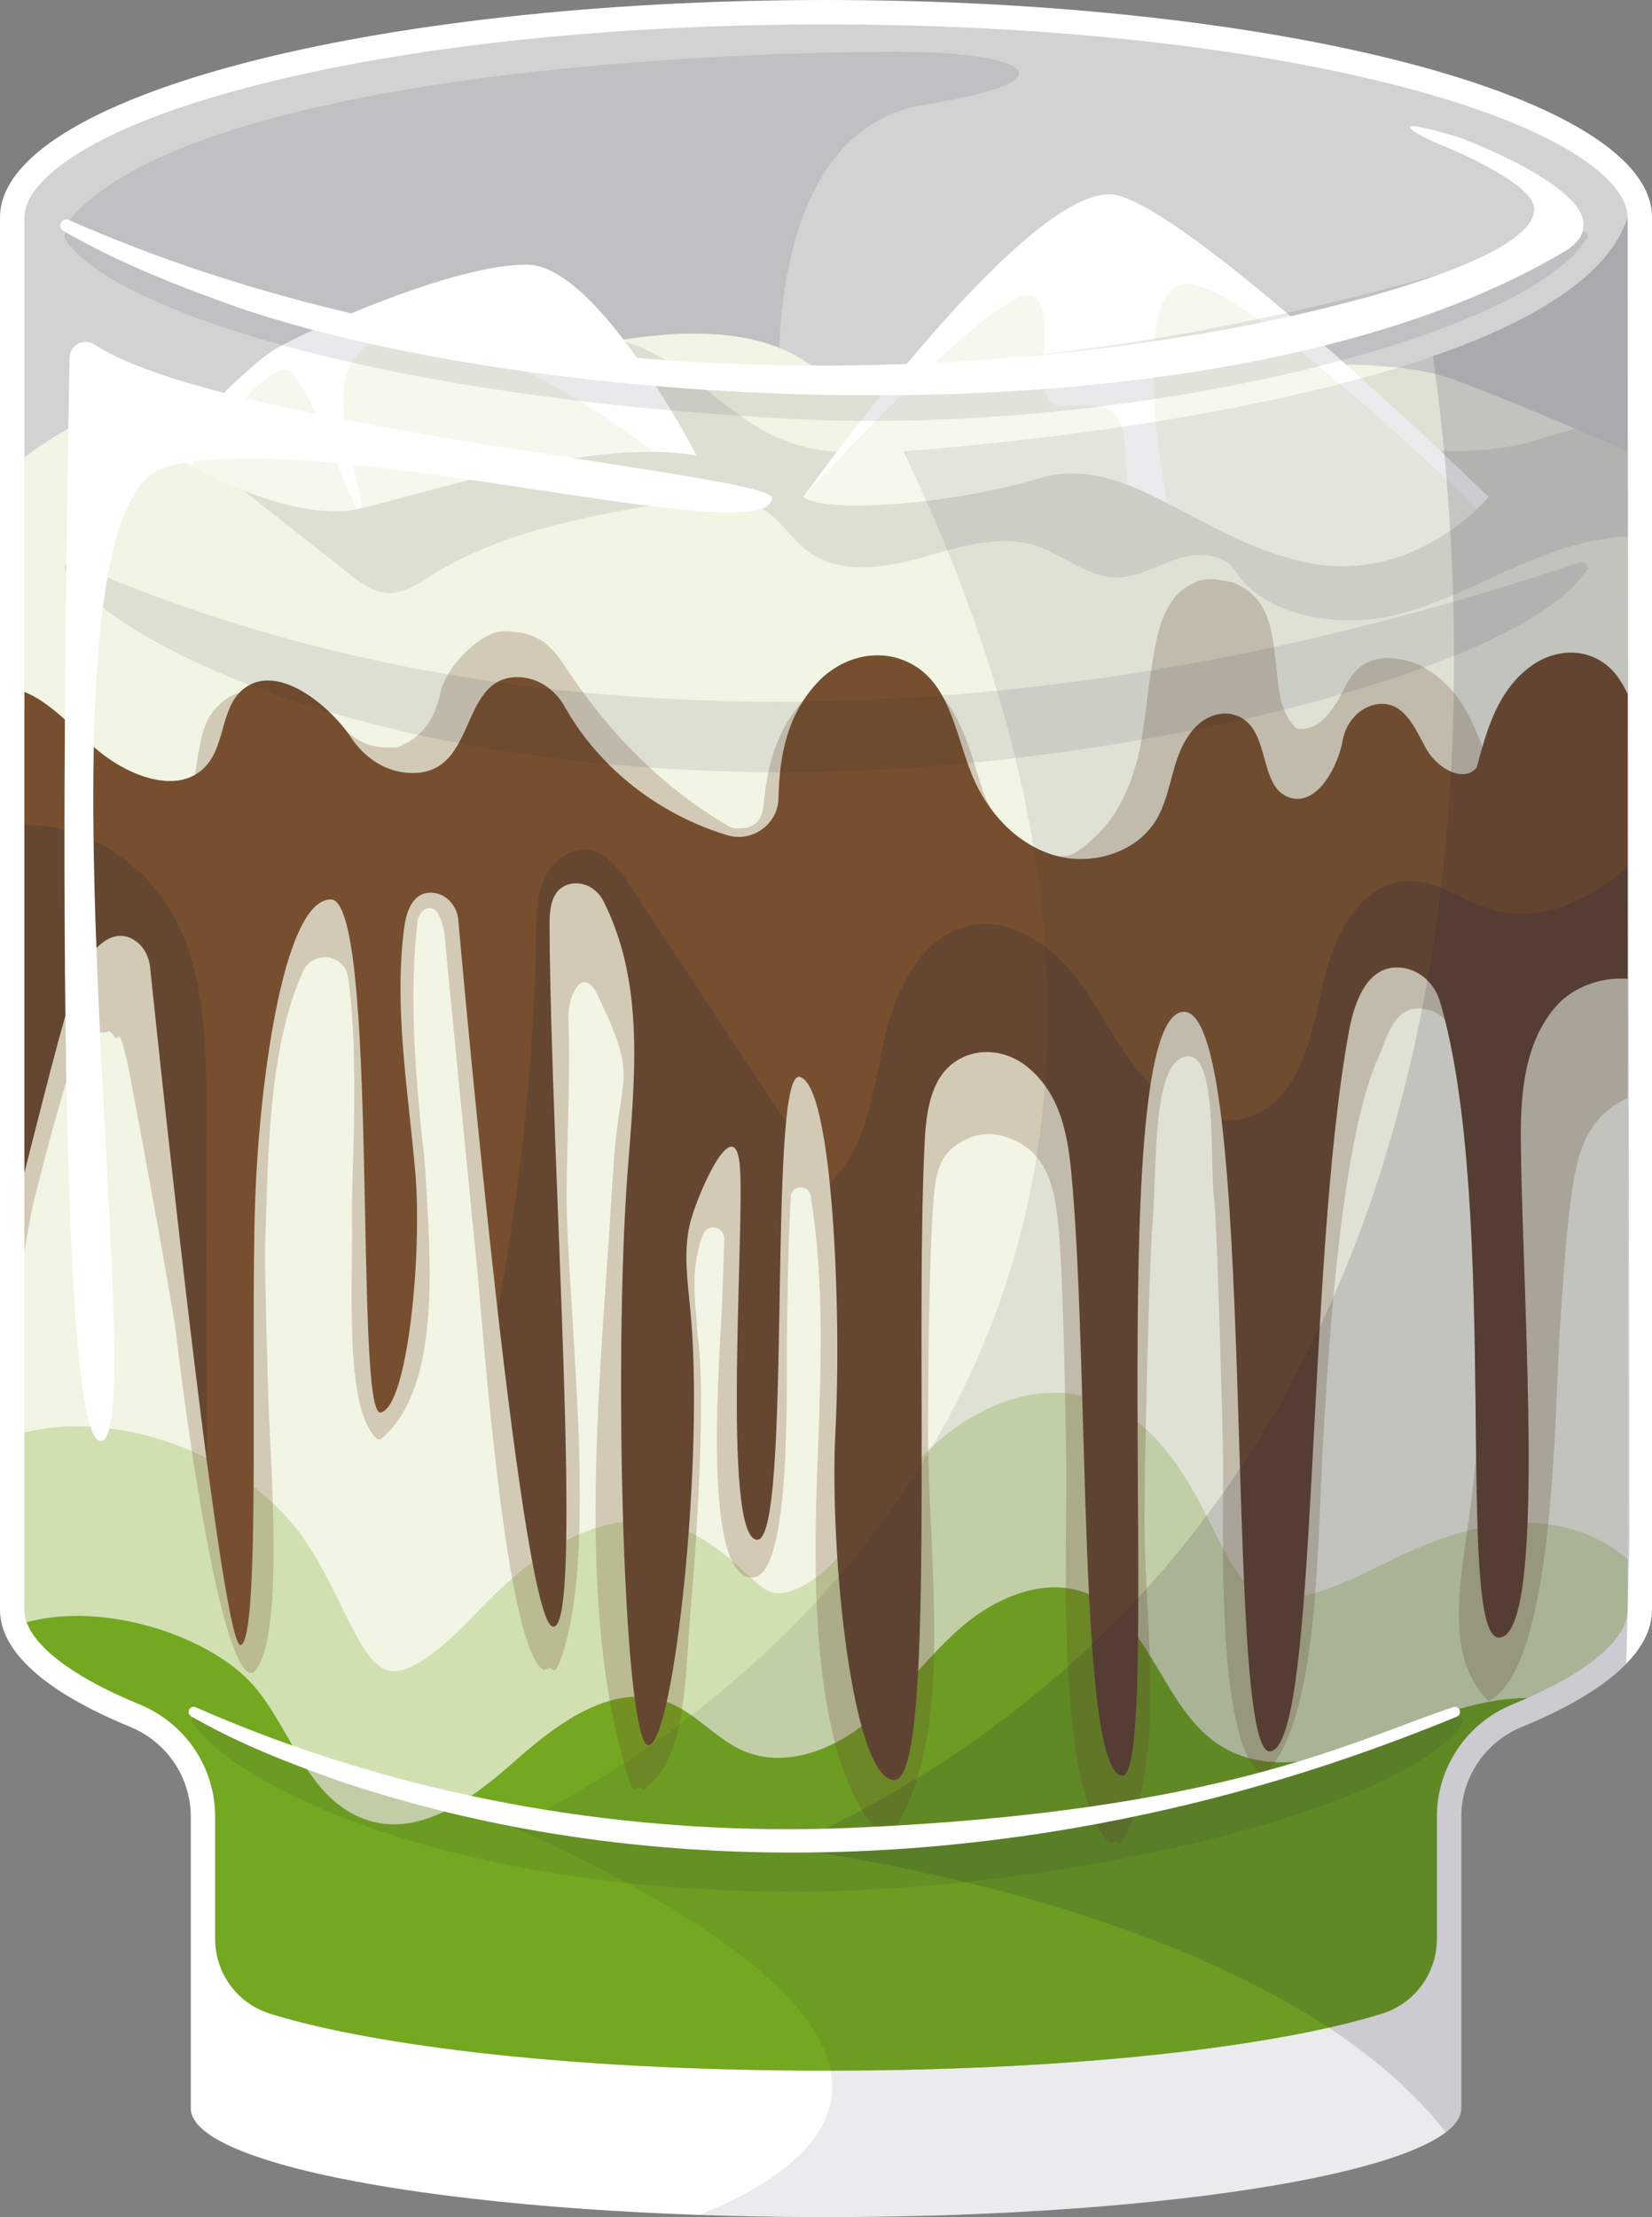 <?xml version="1.0" encoding="UTF-8"?>
<svg id="a" data-name="Layer 1" xmlns="http://www.w3.org/2000/svg" xmlns:xlink="http://www.w3.org/1999/xlink" viewBox="0 0 559.01 750">
  <rect x="0" y="0" width="559.01" height="750" fill="#808080" stroke="none"/>
  <defs>
    <clipPath id="b">
      <path d="M279.51,0C125.14,0,0,32.93,0,73.55v470.98c0,14.6,16.17,28.19,44.03,39.63,12.37,5.08,20.53,17.05,20.53,30.42v98.64c0,20.31,96.24,36.78,214.95,36.78s214.95-16.46,214.95-36.78v-98.64c0-13.37,8.16-25.34,20.53-30.42,27.87-11.44,44.03-25.04,44.03-39.63V73.55C559.01,32.93,433.88,0,279.51,0Z" fill="#fff"/>
    </clipPath>
    <clipPath id="c">
      <path d="M279.51,700.45c-94.21,0-158.6-9.93-188.3-19.34-10.98-3.48-18.39-13.69-18.39-25.21v-41.32c0-16.72-10.07-31.66-25.65-38.06-24.73-10.15-38.91-21.81-38.91-31.99V73.55c0-11.65,19.89-29.33,75.71-44.02,52.12-13.72,121.57-21.27,195.54-21.27s143.42,7.55,195.54,21.27c55.82,14.69,75.71,32.37,75.71,44.02v470.98c0,10.18-14.18,21.84-38.91,31.99-15.58,6.39-25.65,21.33-25.65,38.06v41.32c0,11.52-7.41,21.73-18.39,25.21-29.7,9.42-94.09,19.34-188.3,19.34Z" fill="#d2d2d2"/>
    </clipPath>
    <clipPath id="d">
      <path d="M595.12,293.28l-13.33,2.63v-129.45s-52.22-23.93-89.2-37.83c-36.99-13.9-120.75,4.11-149.9,2.6-29.15-1.5-47.27,5.84-70.84-9.37-23.56-15.21-61.95-8.34-92.56,0-30.61,8.34-67.45,25.02-107.17,14.67-39.73-10.35-77.22,29.94-77.22,29.94l-48.41,130.54,1.58,409.43,362.99,23.77,278.72-1.08,35.41-409.61-30.08-26.24Z" fill="#f2f4e4"/>
    </clipPath>
    <clipPath id="e">
      <path d="M31.05,252.04c10.89,10.1,29.59,17.95,39.1,6.54,6-7.21,4.71-19.02,11.81-25.15,11.54-9.97,29.73,5.32,36.93,16.18,4.17,6.28,10.6,10.89,18.09,11.72,25.12,2.78,17.51-31.95,37.87-32.27,6.77-.1,12.88,4,16.19,9.91,11.78,21.01,32.15,36.68,55.12,43.57,8.42,2.53,17.09-3.72,17.27-12.51.3-14.35,2.89-28.43,13.52-39.51,7.38-7.69,18.6-11.07,28.56-7.27,15.94,6.08,17.49,24.72,23.56,39.29,5.07,12.16,14.78,22.86,27.39,26.69,12.6,3.83,27.91-.55,34.74-11.81,5.92-9.76,4.89-22.6,13.3-31.43,3.32-3.49,8.17-5.46,12.83-4.26,13.28,3.44,7.82,24.79,19.26,28.15,9.51,2.8,16.32-11.28,17.74-19.32,1.1-6.23,5.71-11.59,11.99-12.36,8.86-1.09,12.47,8.19,16.31,15.15,3.47,6.28,12.49,11.82,17.07,6.29,3.41-12.85,7.14-26.3,18.62-34.49,6.01-4.29,13.85-5.76,20.67-2.93,13.99,5.83,13.82,24.08,21.52,36.32,5.81,9.24,16.2,14.96,21.69,24.39,10.92,18.74-1.53,41.99-13.67,59.97-6.03-15.49-30.38-15.19-41.59-2.92-11.21,12.27-12.54,30.43-12.33,47.05.73,56.07,8.68,164.7-7.03,166.92-15.73,2.23.39-145.56-20.35-215.27-1.79-6.02-6.91-10.74-13.17-11.35-11.28-1.11-15.75,11.42-17.6,21.5-14.74,80.42-10.16,241.86-26.65,243.6-16.5,1.74-3.29-256.51-30.18-250.05-26.89,6.46-5.65,260.94-20.13,258.3-14.48-2.64-11.01-132.53-16.52-198.8-1.23-14.78-2.79-30.51-15.07-40.77-5.83-4.87-13.91-6.72-20.98-3.93-11.99,4.75-13.53,18.34-14.09,30.03-3.41,71.64,4,214.92-10.23,214.92s-22.04-77.47-19.91-118.01c2.13-40.53-.91-117.24-12.1-119.82-11.19-2.58-2.24,157.32-14.44,156.57-12.2-.75-3.96-107.8-5.83-126.84s-15.04,11.41-17.02,20.56c-1.98,9.14-.71,18.63.22,27.94,4.99,49.55-5.39,145.91-13.9,147.81-8.52,1.9-12.14-129.04-7.28-193.56,2.35-31.14,6.17-63.82-8.22-92.08-2.12-4.16-6.77-6.75-11.3-5.65-6.3,1.53-6.89,8.25-6.87,13.8.3,79.11,12.08,241.64.91,237.33s-31.84-239.47-31.84-239.47c-.61-4.6-4.25-8.52-8.89-8.73-6.54-.3-8.69,6.48-9.4,12.06-3.51,27.47,1.46,55.2,3.81,82.8,2.35,27.59-2.62,79.25-11.75,80.98s-.33-174.01-16.96-173.57c-16.62.44-24.35,66.47-25.51,102.21-1.63,50.01,1.94,148.39-4.9,150.03-6.83,1.64-30.66-229.58-30.66-229.58-.43-3.23-1.9-6.35-4.5-8.32-9.25-7.03-18.34,5.77-21.46,15.9-12.97,42.06-29.33,124.59-38.92,126.17-9.58,1.59-9.42-27.04-11.15-33.67-2.98-11.45-5.23-23.09-6.74-34.82-3.13-24.26-3.14-48.92-.05-73.18,3.09-24.26,9.31-48.1,18.56-70.74,3.88-9.49,4.71-16.31,15.87-15.58,10.94.71,21.22,12.49,28.65,19.38Z" fill="#774f2f"/>
    </clipPath>
    <clipPath id="f">
      <path d="M271.85,168.11s77.92-109.6,106.43-102c28.51,7.6,125.44,102,125.44,102,0,0-24.71,29.78-61.45,22.17-36.74-7.6-60.82-37.38-90.59-28.51-29.78,8.87-72.22,12.04-79.82,6.34Z" fill="#fff"/>
    </clipPath>
    <clipPath id="g">
      <path d="M56.45,152.9s39.91,25.34,65.89,19.01c25.97-6.34,79.82-24.07,113.4-17.74,0,0-32.94-63.99-57.02-64.62-24.07-.63-74.76,22.17-85.53,28.51-10.77,6.34-36.74,34.84-36.74,34.84Z" fill="#fff"/>
    </clipPath>
    <clipPath id="h">
      <path d="M213.45,756.6s177.42-40.45-40.28-138.79c0,0,294.99-126.07,132.52-465.18,0,0,224.26-14.36,245.07-79.08l.58,447.87s-5.62,260.11-15.49,263.66-322.39-28.48-322.39-28.48Z" fill="#23253a" opacity=".09"/>
    </clipPath>
  </defs>
  <g>
    <path d="M279.51,0C125.14,0,0,32.93,0,73.55v470.98c0,14.6,16.17,28.19,44.03,39.63,12.37,5.08,20.53,17.05,20.53,30.42v98.64c0,20.31,96.24,36.78,214.95,36.78s214.95-16.46,214.95-36.78v-98.64c0-13.37,8.16-25.34,20.53-30.42,27.87-11.44,44.03-25.04,44.03-39.63V73.55C559.01,32.93,433.88,0,279.51,0Z" fill="#fff"/>
    <g clip-path="url(#b)">
      <g>
        <path d="M279.51,700.45c-94.21,0-158.6-9.93-188.3-19.34-10.98-3.48-18.39-13.69-18.39-25.21v-41.32c0-16.72-10.07-31.66-25.65-38.06-24.73-10.15-38.91-21.81-38.91-31.99V73.55c0-11.65,19.89-29.33,75.71-44.02,52.12-13.72,121.57-21.27,195.54-21.27s143.42,7.55,195.54,21.27c55.82,14.69,75.71,32.37,75.71,44.02v470.98c0,10.18-14.18,21.84-38.91,31.99-15.58,6.39-25.65,21.33-25.65,38.06v41.32c0,11.52-7.41,21.73-18.39,25.21-29.7,9.42-94.09,19.34-188.3,19.34Z" fill="#d2d2d2"/>
        <g clip-path="url(#c)">
          <path d="M263.76,128.78s-5.14-84.55,48.99-93.35c54.13-8.8,31.83-17.85-8.12-17.91-73.53-.1-240.81,9.23-281.22,56.96,0,0,117.63,54.1,240.34,54.29Z" fill="#23253a" opacity=".1"/>
          <g>
            <path d="M595.12,293.28l-13.33,2.63v-129.45s-52.22-23.93-89.2-37.83c-36.99-13.9-120.75,4.11-149.9,2.6-29.15-1.5-47.27,5.84-70.84-9.37-23.56-15.21-61.95-8.34-92.56,0-30.61,8.34-67.45,25.02-107.17,14.67-39.73-10.35-77.22,29.94-77.22,29.94l-48.41,130.54,1.58,409.43,362.99,23.77,278.72-1.08,35.41-409.61-30.08-26.24Z" fill="#f2f4e4"/>
            <g clip-path="url(#d)">
              <path d="M256.58,773.97c-27.09,0-54.38-2.27-81.1-6.74-70.18-11.75-122.83-37.62-160.95-79.11-31.91-34.72-73.34-110.86-48.68-167.33,10.62-24.33,32.57-38.29,60.22-38.29s57.82,13.83,74.05,34.42c6.37,8.09,10.98,17.5,15.04,25.81,6.12,12.52,10.23,20.26,15.71,22.21.8.28,1.6.42,2.46.42,8.98,0,22.91-14.55,28.15-20.02,12.64-13.21,32.02-30.76,54.34-30.76,6,0,11.86,1.26,17.41,3.75,7.86,3.52,13.9,9.06,18.75,13.51,3,2.76,5.84,5.36,7.93,6.37,1,.48,2.11.72,3.4.72,4.97,0,11.64-3.51,17.41-9.17,4.78-4.69,9.32-10.56,14.13-16.77,5.42-7.01,11.02-14.25,17.8-20.97,13.59-13.47,29.31-20.88,44.28-20.88,6.42,0,12.62,1.36,18.43,4.05,18.18,8.41,27.43,26.73,34.86,41.45,4.53,8.97,8.81,17.44,13.67,21.1,2.68,2.02,5.83,2.96,9.9,2.96,10.41,0,23.4-6.09,35.8-12.32,17.71-8.9,32.98-13.22,46.68-13.22,15.73,0,29.48,6.02,39.77,17.4,14.45,15.99,20.37,41.67,15.44,67.01-4.33,22.32-15.79,39.97-24.02,51.3-40.82,56.15-103.28,93.74-185.67,111.73-34.53,7.54-69.92,11.36-105.19,11.36Z" fill="#73a820" opacity=".26"/>
              <path d="M124.9,615.91c18.23,5.5,36.07-8.36,50.3-21.01,14.23-12.65,32.89-25.9,50.68-19.12,9.7,3.7,16.55,12.74,26.15,16.7,14,5.78,30.28-.72,41.91-10.42,11.63-9.7,20.44-22.41,32.01-32.18,11.57-9.76,27.75-16.44,41.84-10.89,21.52,8.47,25.48,38.91,44.95,51.39,19.12,12.26,44.07,2.57,64.95-6.36,20.88-8.92,47.65-15.97,64.18-.4,9.8,9.22,12.47,24.26,9.47,37.38-3,13.12-10.86,24.6-19.59,34.83-43.02,50.36-108.62,76.07-173.74,88.16-59.13,10.98-120.06,12.27-179.6,3.79-54.35-7.74-109.55-24.71-149.84-62.01-25.99-24.06-63.42-80.61-44.34-117.78,17.82-34.74,79.34-21.8,100.75,1.31,13.59,14.67,18.76,40.19,39.93,46.59Z" fill="#73a820"/>
              <path d="M299.7,617.57c-3.41.75-3.57,1.67-7.04-3.68-18.57-28.62-17.28-86.07-16.08-117.62,1.28-33.72,2.43-62.32-2.25-91.69-.64-4.02-6.5-3.8-6.74.27-1.03,17.57-1.15,39-1.25,42.97-.42,16.65,2.15,86.76-12.17,85.85-17.51-1.12-10.06-79.92-9.75-94.91.04-2,.47-11.11.64-19.71.09-4.18-5.8-5.33-7.21-1.39-.78,2.18-1.41,4.3-1.81,6.2-1.88,8.89-.78,16.43-.18,24.86.04.61.12,2.55.19,3,3.16,20.03-.95,77.94-2.06,89.23-2.35,24-.83,53.17-15.73,63.98-1.56,1.13.19.77-1.39-.25-1.57-1.02-1.88,3.83-3.89-2.37-19-58.4-9.45-138.61-5.86-200.95.11-1.92.39-5.05.5-6.92,1.98-32.35,8.83-28.14-5.3-57.63-5.36-11.2-10.26.91-10,7.37.91,23.11-1.06,50.94-.49,67.31,1.55,43.94,10.31,117.74-2.48,150.88-2.14,5.53-2.58.47-3.87,2.14-.97,1.26-.12.23-.14.22-1.66-.93-.28,1.4-2.22-.37-12.34-11.26-19.45-112.24-21.59-134.47-1.04-10.77-10.48-106.09-10.75-110.12-1.23-18.15-8.96-12.59-9.46-8.36-2.64,22.48-1.25,45.01.94,67.83.7,7.28,1.51,12.46,1.91,20.69,1.16,23.8,5.67,69.62-15.17,86.77-.34.28-.7.25-.87.13-.17-.12-.02.36-.04.35-11.96-9.35-8.54-53.29-9.03-76.08-.22-9.98,2.71-53.35-1.3-80.57-1.16-7.9-11.94-9.2-15.23-1.92-11.92,26.34-11.77,63.51-12.74,90.24-.39,10.86.92,49.83,1.03,54.6.44,18.41,5.91,82.87-5.12,92.35-.54.46-.73-.07-1.01.02-.28.1-.09.26-.22.2-11.22-5.36-22.76-96.3-24.95-115.39-1.06-9.25-15.7-88.34-16.55-91.84-3.34-13.84-2.47-5.35-4.32-8.19-1.86-2.84-1.92-1.26-3.3-1.36-6.32-.46-9.63,7.02-11.47,12.31-3.54,10.17-10.75,37.76-12.36,44.51-5.27,22.1-7.31,65.22-26.45,76.75-1.18.71-.97-.12-1.42.12-.45.24-.09.03-.09.03-12.34-2.23-13-17.81-14.53-27.76-.37-2.4-.87-5.61-1.27-7.07-3.46-12.68-6.27-22.09-8.15-35.24-3.88-27.13-4.64-55.43-.53-83.03,4.11-27.6,13.29-52.05,26.05-76.54.69-1.32,1.03-1.9,1.68-3.11,4.11-7.69,7.96-11.8,17.19-11.52.48.01,1.1.07,1.74.28,10.82,3.44,17.22,11.93,23.62,20.71,1.07,1.46,2.48,2.91,3.08,4.02,3.85,7.1,15.87,11.87,20.73,11.62,3.63-.19.83-.03.83-.03,4.7-1.15,6.99-2.31,9.31-6.24,2.33-3.93,2.72-7.06,3.51-12.19.8-5.13,1.83-12.19,5.75-16.76,2.68-3.13,6.15-5.6,10.41-6.16,12.7-1.68,24.97,5.14,33.76,12.94,5.8,5.15,9.39,6.09,16.31,5.98.95-.01,1.57-.11,2.28-.42,8.01-3.48,11.69-9.19,13.76-18.31,2.07-9.11,13.17-19.35,19.45-20.36,4.7-.75,1.05-.21,1.06-.21,10.48-.08,15.73,2.92,21.2,11.27,14.57,22.24,32.15,40.63,55.16,54.31.89.53,1.82.99,2.74,1.06,5.21.4,9.01-1.52,9.61-7.39,1.55-15.13,4.54-27.08,16.09-38.59,5.7-5.68,14.81-9.34,23.29-9.28,3.48.03,7.11.64,10.2,2.15,13.48,6.61,17.93,18.84,22.09,32.02,1.31,4.13,2.26,7.92,3.63,10.9,4.96,10.74,11.46,19.51,23.73,19.64,3.01.03,4.69.18,7.85-2.09,10.53-7.58,16.08-17.13,19.7-30.74,1.91-7.2,3.11-19.78,4.19-27.03,1.62-10.81,3.26-25.5,12.33-31.17,5.82-3.64,9.24-2.96,15.1-1.72,1.63.34,2.76,1.14,4.07,1.86,9.64,5.28,10.16,17.45,11.21,26.16s1.09,14.89,6.12,20.7c.72.83.93.93,1.61.97,8.37.5,12.64-8.55,16.35-15.51,4.73-8.87,13.02-10.04,22.59-6.88.8.26,1.75.62,2.44,1.01,10.53,5.91,15.21,13.7,19.57,24.49.56,1.39.83,2.2,1.34,3.31,2.18,4.71,5.68,8.92,10.18,11.02.77.36,1.29.58,1.5.19,7.42-13.51,16.44-21.88,31.5-26.67,5.6-1.78,12.64-1.47,18.46-.32,3.36.66,6.87,2.11,9.59,4.11,10.37,7.64,13.44,18.58,16.67,30.29,1.69,6.12,2.85,10.87,5.4,16.53,2.55,5.66,6.24,9.72,9.93,15.11,3.69,5.39,8.91,10.75,10.86,17.62,7.64,26.98-3.23,47.86-19.59,68.89-1.07,1.38-2.85,1.16-3.64,1.15-.79,0-.43-.04-.6-.11-1.73-.75-2.4-1.37-2.96-3.25-2.26-7.59-8.46-10.47-15.49-13.48-7.03-3.01-17.41-5.24-23.89-2.11-15.46,7.47-16.83,23.76-18.63,37.31-1.38,10.4-2.82,34-3.16,38.64-1.95,26.39-1.33,114.45-23.55,127.12-.3.17-.53.51-.85.18-.32-.32,0,0,0,0-17.57-17.69-6.86-47.6-4.2-81.37,2.19-27.7,9.41-102.94-4.87-140.07-1.81-4.7-5.92-11.33-11.58-12.27-.43-.07-.74-.17-1.17-.24-10.15-1.58-12.49,10.24-15.56,17.1-13.13,29.35-17.02,106.35-18.28,126.32-2.28,36.09-1.15,98.03-20.18,115.73-.24.22-.35-.08-.58-.23-16.22-10.32-12.82-85.09-13.26-108.54-.17-9.22-1.94-77.11-3-85.64-1.65-13.31,1.44-51.17-9.85-48.59-11.29,2.58-9.36,36.94-11.07,57.18-1.09,12.9-2.81,85.06-2.64,102.73.32,33.7,7.14,77.6-6.59,103.75-2.68,5.1-2.61.59-4.05,2.03-1.08,1.08-.19.16-.19.15-.57-.24-.68.48-1.07.1-18.6-18.12-14.13-99.48-14.63-130.57-.17-10.44-.82-57.96-2.45-76.03-.99-11.01-2.32-24.17-13.43-30.24-3.22-1.76-7.43-3.13-11.41-2.85-1.9.13-3.65.45-5.56,1.29-9.73,4.26-11.17,10.31-12.08,21.72-1.57,19.76-1.78,62.6-1.77,78.6.02,41.96,8.54,96.73-9.14,129.63-3.73,6.95-1.8,1.93-5.21,2.67Z" fill="#774f2f" opacity=".25"/>
              <g>
                <path d="M31.05,252.04c10.89,10.1,29.59,17.95,39.1,6.54,6-7.21,4.71-19.02,11.81-25.15,11.54-9.97,29.73,5.32,36.93,16.18,4.17,6.28,10.6,10.89,18.09,11.72,25.12,2.78,17.51-31.95,37.87-32.27,6.77-.1,12.88,4,16.19,9.91,11.78,21.01,32.15,36.68,55.12,43.57,8.42,2.53,17.09-3.72,17.27-12.51.3-14.35,2.89-28.43,13.52-39.51,7.38-7.69,18.6-11.07,28.56-7.27,15.94,6.08,17.49,24.72,23.56,39.29,5.07,12.16,14.78,22.86,27.39,26.69,12.6,3.83,27.91-.55,34.74-11.81,5.92-9.76,4.89-22.6,13.3-31.43,3.32-3.49,8.17-5.46,12.83-4.26,13.28,3.44,7.82,24.79,19.26,28.15,9.51,2.8,16.32-11.28,17.74-19.32,1.1-6.23,5.71-11.59,11.99-12.36,8.86-1.09,12.47,8.19,16.31,15.15,3.47,6.28,12.49,11.82,17.07,6.29,3.41-12.85,7.14-26.3,18.62-34.49,6.01-4.29,13.85-5.76,20.67-2.93,13.99,5.83,13.82,24.08,21.52,36.32,5.81,9.24,16.2,14.96,21.69,24.39,10.92,18.74-1.53,41.99-13.67,59.97-6.03-15.49-30.38-15.19-41.59-2.92-11.21,12.27-12.54,30.43-12.33,47.05.73,56.07,8.68,164.7-7.03,166.92-15.73,2.23.39-145.56-20.35-215.27-1.79-6.02-6.91-10.74-13.17-11.35-11.28-1.11-15.75,11.42-17.6,21.5-14.74,80.42-10.16,241.86-26.65,243.6-16.5,1.74-3.29-256.51-30.18-250.05-26.89,6.46-5.65,260.94-20.13,258.3-14.48-2.64-11.01-132.53-16.52-198.8-1.23-14.78-2.79-30.51-15.07-40.77-5.83-4.87-13.91-6.72-20.98-3.93-11.99,4.75-13.53,18.34-14.09,30.03-3.41,71.64,4,214.92-10.23,214.92s-22.04-77.47-19.91-118.01c2.13-40.53-.91-117.24-12.1-119.82-11.19-2.58-2.24,157.32-14.44,156.57-12.2-.75-3.96-107.8-5.83-126.84s-15.04,11.41-17.02,20.56c-1.98,9.14-.71,18.63.22,27.94,4.99,49.55-5.39,145.91-13.9,147.81-8.52,1.9-12.14-129.04-7.28-193.56,2.35-31.14,6.17-63.82-8.22-92.08-2.12-4.16-6.77-6.75-11.3-5.65-6.3,1.53-6.89,8.25-6.87,13.8.3,79.11,12.08,241.64.91,237.33s-31.84-239.47-31.84-239.47c-.61-4.6-4.25-8.52-8.89-8.73-6.54-.3-8.69,6.48-9.4,12.06-3.51,27.47,1.46,55.2,3.81,82.8,2.35,27.59-2.62,79.25-11.75,80.98s-.33-174.01-16.96-173.57c-16.62.44-24.35,66.47-25.51,102.21-1.63,50.01,1.94,148.39-4.9,150.03-6.83,1.64-30.66-229.58-30.66-229.58-.43-3.23-1.9-6.35-4.5-8.32-9.25-7.03-18.34,5.77-21.46,15.9-12.97,42.06-29.33,124.59-38.92,126.17-9.58,1.59-9.42-27.04-11.15-33.67-2.98-11.45-5.23-23.09-6.74-34.82-3.13-24.26-3.14-48.92-.05-73.18,3.09-24.26,9.31-48.1,18.56-70.74,3.88-9.49,4.71-16.31,15.87-15.58,10.94.71,21.22,12.49,28.65,19.38Z" fill="#774f2f"/>
                <g clip-path="url(#e)">
                  <path d="M69.82,372.54c.14,47.56.29,95.12.43,142.68.05,17.34.38,35.69,9.48,50.45,9.1,14.76,30.34,23.47,44.36,13.27,7.47-5.44,11.07-14.61,14.14-23.33,27.07-76.97,41.71-158.3,43.21-239.88.12-6.3.2-12.82,2.8-18.56,2.61-5.74,8.49-10.51,14.74-9.71,6.3.81,10.57,6.62,14.07,11.93,22.32,33.85,44.64,67.7,66.96,101.55,13.22-11.79,15.29-31.24,19.01-48.55s12.95-36.76,30.45-39.5c13.47-2.1,26.3,7.03,34.64,17.82,8.34,10.79,13.91,23.59,22.92,33.82,9.01,10.23,23.35,17.74,36.17,13.11,16.11-5.82,20.52-25.96,23.96-42.74,3.44-16.78,12.54-36.75,29.68-36.89,9.83-.08,18.22,6.84,27.63,9.68,21.43,6.47,43.25-9.01,57.69-26.11,7.27-8.61,15.66-18.83,26.92-18.27,15.65.77,21.67,20.53,23.11,36.14,4,43.15,4.93,86.58,2.77,129.85-3.12,62.74-14.48,129.1-56.34,175.94-35.87,40.14-89.32,60.15-142.21,70.22-79.25,15.09-161.3,11.03-240.58-3.91-55.48-10.45-113.67-28.55-148.98-72.6-24.45-30.51-34.73-69.58-47.73-106.45-18.13-51.43-46.3-108.74-28.18-164.21,12.75-39.01,53.14-65.05,90.32-38.23,26.72,19.27,28.46,52.29,28.55,82.48Z" fill="#23253a" opacity=".21"/>
                </g>
              </g>
              <path d="M67.41,154.09c16.89,13.33,33.78,26.66,50.67,39.99,3.9,3.08,8.16,6.3,13.12,6.51,5.35.23,10.12-3.06,14.66-5.89,24.11-15.02,52.92-20.09,80.92-24.87,10.75-1.83,22.7-3.44,31.8,2.58,5.75,3.81,9.41,10.14,14.98,14.22,10.68,7.8,25.49,5.59,38.22,2.03,12.73-3.56,26.26-8.14,38.83-4.04,9.23,3.02,17.12,10.55,26.84,10.73,7.25.13,13.82-3.92,20.69-6.23,6.88-2.31,15.87-2.18,19.77,3.94,9.71,15.25,34.42,19.25,52.1,15.45,17.67-3.79,33.55-13.19,50.35-19.87,16.79-6.68,36.18-10.55,52.66-3.13-.7-7.75-1.43-15.62-4.17-22.9-2.74-7.29-7.79-14.05-14.95-17.11-12.15-5.19-25.71,1.4-38.53,4.57-22.57,5.58-46.18.27-69.31-2.19-46.62-4.96-93.57,1.8-140.37,4.74-13.42.85-27.3,1.31-39.87-3.47-14.64-5.56-25.75-17.54-38.82-26.18-13.06-8.64-31.21-13.61-43.87-4.39-31.43,22.91-78.19,25.32-115.72,35.5Z" fill="#23253a" opacity=".1"/>
            </g>
          </g>
          <path d="M94.07,183.33c4.54,3.97,9.23,8.03,14.92,10.06,9.34,3.33,19.66.64,29.04-2.57,18.86-6.45,37.03-14.98,56.31-20.07,19.27-5.09,40.31-6.54,58.73,1.1,4.14,1.72,10.21,3.2,12.01-.91.68-1.54.34-3.33-.12-4.96-5.3-18.83-24.25-31.1-43.42-35.01-19.17-3.91-38.97-1.19-58.49.16-21.33,1.47-43.1,1.32-63.51,7.68-8.08,2.52-27.16,8.05-29.33,17.82s17.5,21.13,23.87,26.7Z" fill="none"/>
          <g>
            <path d="M271.85,168.11s77.92-109.6,106.43-102c28.51,7.6,125.44,102,125.44,102,0,0-24.71,29.78-61.45,22.17-36.74-7.6-60.82-37.38-90.59-28.51-29.78,8.87-72.22,12.04-79.82,6.34Z" fill="#fff"/>
            <g clip-path="url(#f)">
              <path d="M271.85,168.11s70.37-77.28,78.49-67.68c8.12,9.6-3.69,37.67,9.6,36.93,13.3-.74,19.96-.44,20.68,13.08.72,13.51,2.95,45.46,2.95,45.46l11.82-22.97s-15.02-75.88,5.91-76.93c20.93-1.05,108.58,85.68,108.58,85.68l-48.75,19.2h-152.15l-37.13-32.77Z" fill="#f2f4e4" opacity=".65"/>
            </g>
          </g>
          <g>
            <path d="M56.45,152.9s39.91,25.34,65.89,19.01c25.97-6.34,79.82-24.07,113.4-17.74,0,0-32.94-63.99-57.02-64.62-24.07-.63-74.76,22.17-85.53,28.51-10.77,6.34-36.74,34.84-36.74,34.84Z" fill="#fff"/>
            <g clip-path="url(#g)">
              <path d="M60.64,163.68s29.17-43.76,37.41-38.05c8.24,5.71,24.47,57.68,24.28,46.28-.19-11.4-17.37-49.45,6.44-57.06,23.81-7.61,74.69,20.93,106.96,50.1,32.27,29.17-152.27,21.37-152.27,21.37l-22.83-22.64Z" fill="#f2f4e4" opacity=".65"/>
            </g>
          </g>
        </g>
      </g>
      <path d="M24.81,190.44c119.55,52.69,256.24,56.74,383.38,33.12,42.71-8.15,84.86-19.47,126.32-33.26,1.08-.36,2.25.22,2.62,1.3.35,1.03-.55,1.7-1.17,2.57-23.96,33.6-159.23,67.07-270.13,67.07-143.21,0-226.5-44.38-243.04-67.21-.67-.92-1.33-1.83-.76-2.82.57-.98,1.81-1.31,2.79-.78h0Z" fill="#23253a" opacity=".1"/>
      <path d="M67.55,580.82c99.77,43.97,213.85,47.36,319.96,27.64,35.65-6.8,70.83-16.25,105.42-27.75.9-.3,1.88.18,2.18,1.08.29.86-.46,1.41-.98,2.14-20,28.04-132.88,55.98-225.45,55.98-119.52,0-189.03-37.04-202.83-56.09-.56-.77-1.11-1.53-.63-2.35.47-.82,1.51-1.09,2.33-.65h0Z" fill="#23253a" opacity=".1"/>
      <path d="M24.81,78.36c119.55,52.69,256.24,56.74,383.38,33.12,42.71-8.15,84.86-19.47,126.32-33.26,1.08-.36,2.25.22,2.62,1.3.35,1.03-.55,1.7-1.17,2.57-23.96,33.6-156.55,65.34-267.31,59.65-141.31-7.27-229.33-36.95-245.86-59.78-.67-.92-1.33-1.83-.76-2.82.57-.98,1.81-1.31,2.79-.78h0Z" fill="#23253a" opacity=".1"/>
      <path d="M494.1,46.61c-28.36-8.65-14.64-.84-6.02,2.61,6.53,2.61,30.81,13.41,31.08,21.21.61,17.77-69.9,34.48-100.98,40.41-127.14,23.62-275.2,16.34-394.75-36.35-.98-.53-2.22-.21-2.79.78-.57.99-.23,2.25.76,2.82,19.29,11.1,39.83,19.12,60.65,26.44,104.81,35.08,331.24,49.16,447.11-19.3,6.87-4.06,6.51-7.9,6.63-8.58h.06c1.38-14.1-41.74-30.04-41.74-30.04Z" fill="#fff"/>
      <g>
        <path d="M213.45,756.6s177.42-40.45-40.28-138.79c0,0,294.99-126.07,132.52-465.18,0,0,224.26-14.36,245.07-79.08l.58,447.87s-5.62,260.11-15.49,263.66-322.39-28.48-322.39-28.48Z" fill="#23253a" opacity=".09"/>
        <g clip-path="url(#h)">
          <path d="M265.45,625.1s216.21,25.18,242.87,134.76l97.74-207.32-25.18-490.17h-106.62s108.1,420.57-208.81,562.74Z" fill="#23253a" opacity=".16"/>
        </g>
      </g>
      <path d="M66.39,577.6c69.49,30.63,147.3,44.06,223.12,40.67,124.78-5.58,167.66-29.28,202.26-40.78.9-.3,1.88.18,2.18,1.08.29.86-.15,1.8-.98,2.14-33.87,13.95-68.98,25.17-104.93,32.9-89.69,19.46-185.27,18.33-272.73-10.95-17.37-6.11-34.52-12.8-50.62-22.07-.82-.47-1.11-1.53-.63-2.35.47-.82,1.51-1.09,2.33-.65h0Z" fill="#fff"/>
    </g>
  </g>
  <path d="M32.01,116.59c-3.61-2.35-8.37.06-8.46,4.36-1.35,68.25-6.3,365.81,10.45,366.51,18.91.78-29.18-315.24,22.14-329.47,51.32-14.23,203.99,29.52,205.1,10.5.47-8.07-185.79-23.64-229.22-51.9Z" fill="#fff"/>
</svg>